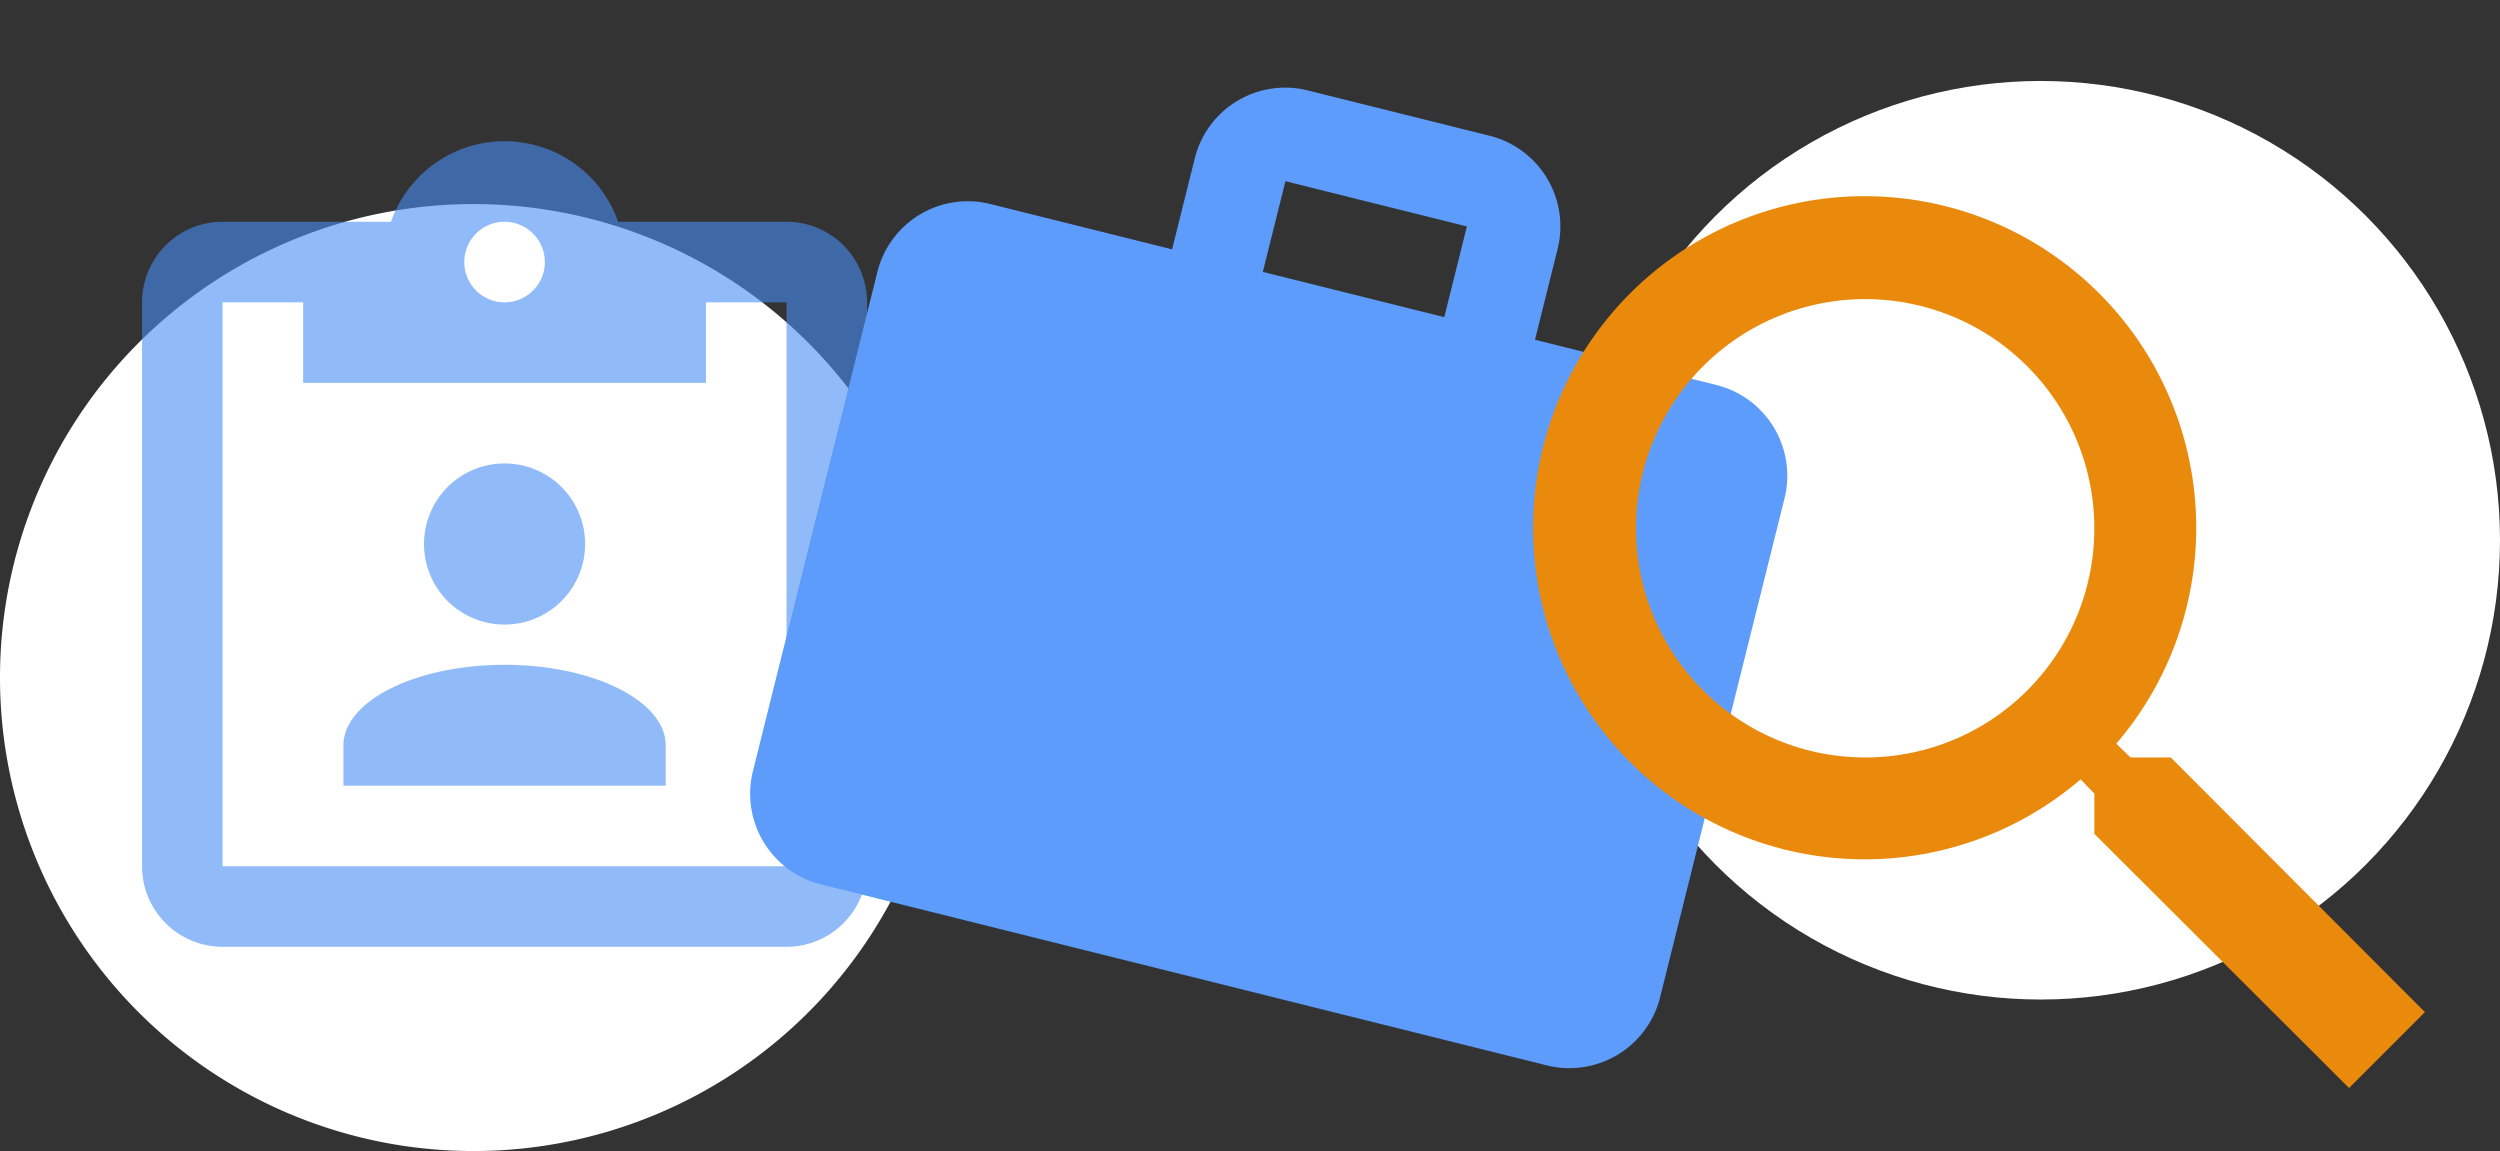 <svg xmlns="http://www.w3.org/2000/svg" width="264" height="121.55" viewBox="0 0 264 121.55"><rect x="0" y="0" width="264" height="121.55" fill="#333333" stroke="none"/><g transform="translate(-899 -3725.45)"><path d="M50,0A50,50,0,1,1,0,50,50,50,0,0,1,50,0Z" transform="translate(899 3747)" fill="#fff"/><path d="M71.056,9.507a8.507,8.507,0,0,1,8.507,8.507V77.563a8.507,8.507,0,0,1-8.507,8.507H11.507A8.507,8.507,0,0,1,3,77.563V18.014a8.507,8.507,0,0,1,8.507-8.507h17.78a12.71,12.71,0,0,1,23.99,0h17.78m-29.775,0a4.254,4.254,0,1,0,4.254,4.254,4.254,4.254,0,0,0-4.254-4.254M20.014,26.521V18.014H11.507V77.563H71.056V18.014H62.549v8.507H20.014m21.268,8.507a8.507,8.507,0,1,1-8.507,8.507,8.507,8.507,0,0,1,8.507-8.507M24.268,69.056V64.8c0-4.679,7.614-8.507,17.014-8.507S58.3,60.124,58.3,64.8v4.254Z" transform="translate(911 3739.362)" fill="#498ef4" opacity=".6"/><circle cx="48.5" cy="48.5" r="48.5" transform="translate(1066 3734)" fill="#fff"/><path d="M41.492,2H61.239a9.873,9.873,0,0,1,9.873,9.873v9.873H90.858a9.873,9.873,0,0,1,9.873,9.873v54.3a9.873,9.873,0,0,1-9.873,9.873H11.873A9.87,9.87,0,0,1,2,85.922v-54.3a9.839,9.839,0,0,1,9.873-9.873H31.619V11.873A9.839,9.839,0,0,1,41.492,2M61.239,21.746V11.873H41.492v9.873Z" transform="rotate(14 -14662.13 5922.915)" fill="#5d9cfa"/><path d="M71.733,63.665H67.484l-1.506-1.452a35.014,35.014,0,1,0-3.765,3.765l1.452,1.506v4.249L90.558,98.573l8.014-8.014Zm-32.272,0a24.2,24.2,0,1,1,24.2-24.2A24.171,24.171,0,0,1,39.461,63.665Z" transform="translate(1056.5 3741.772)" fill="#ea8a0d"/></g></svg>